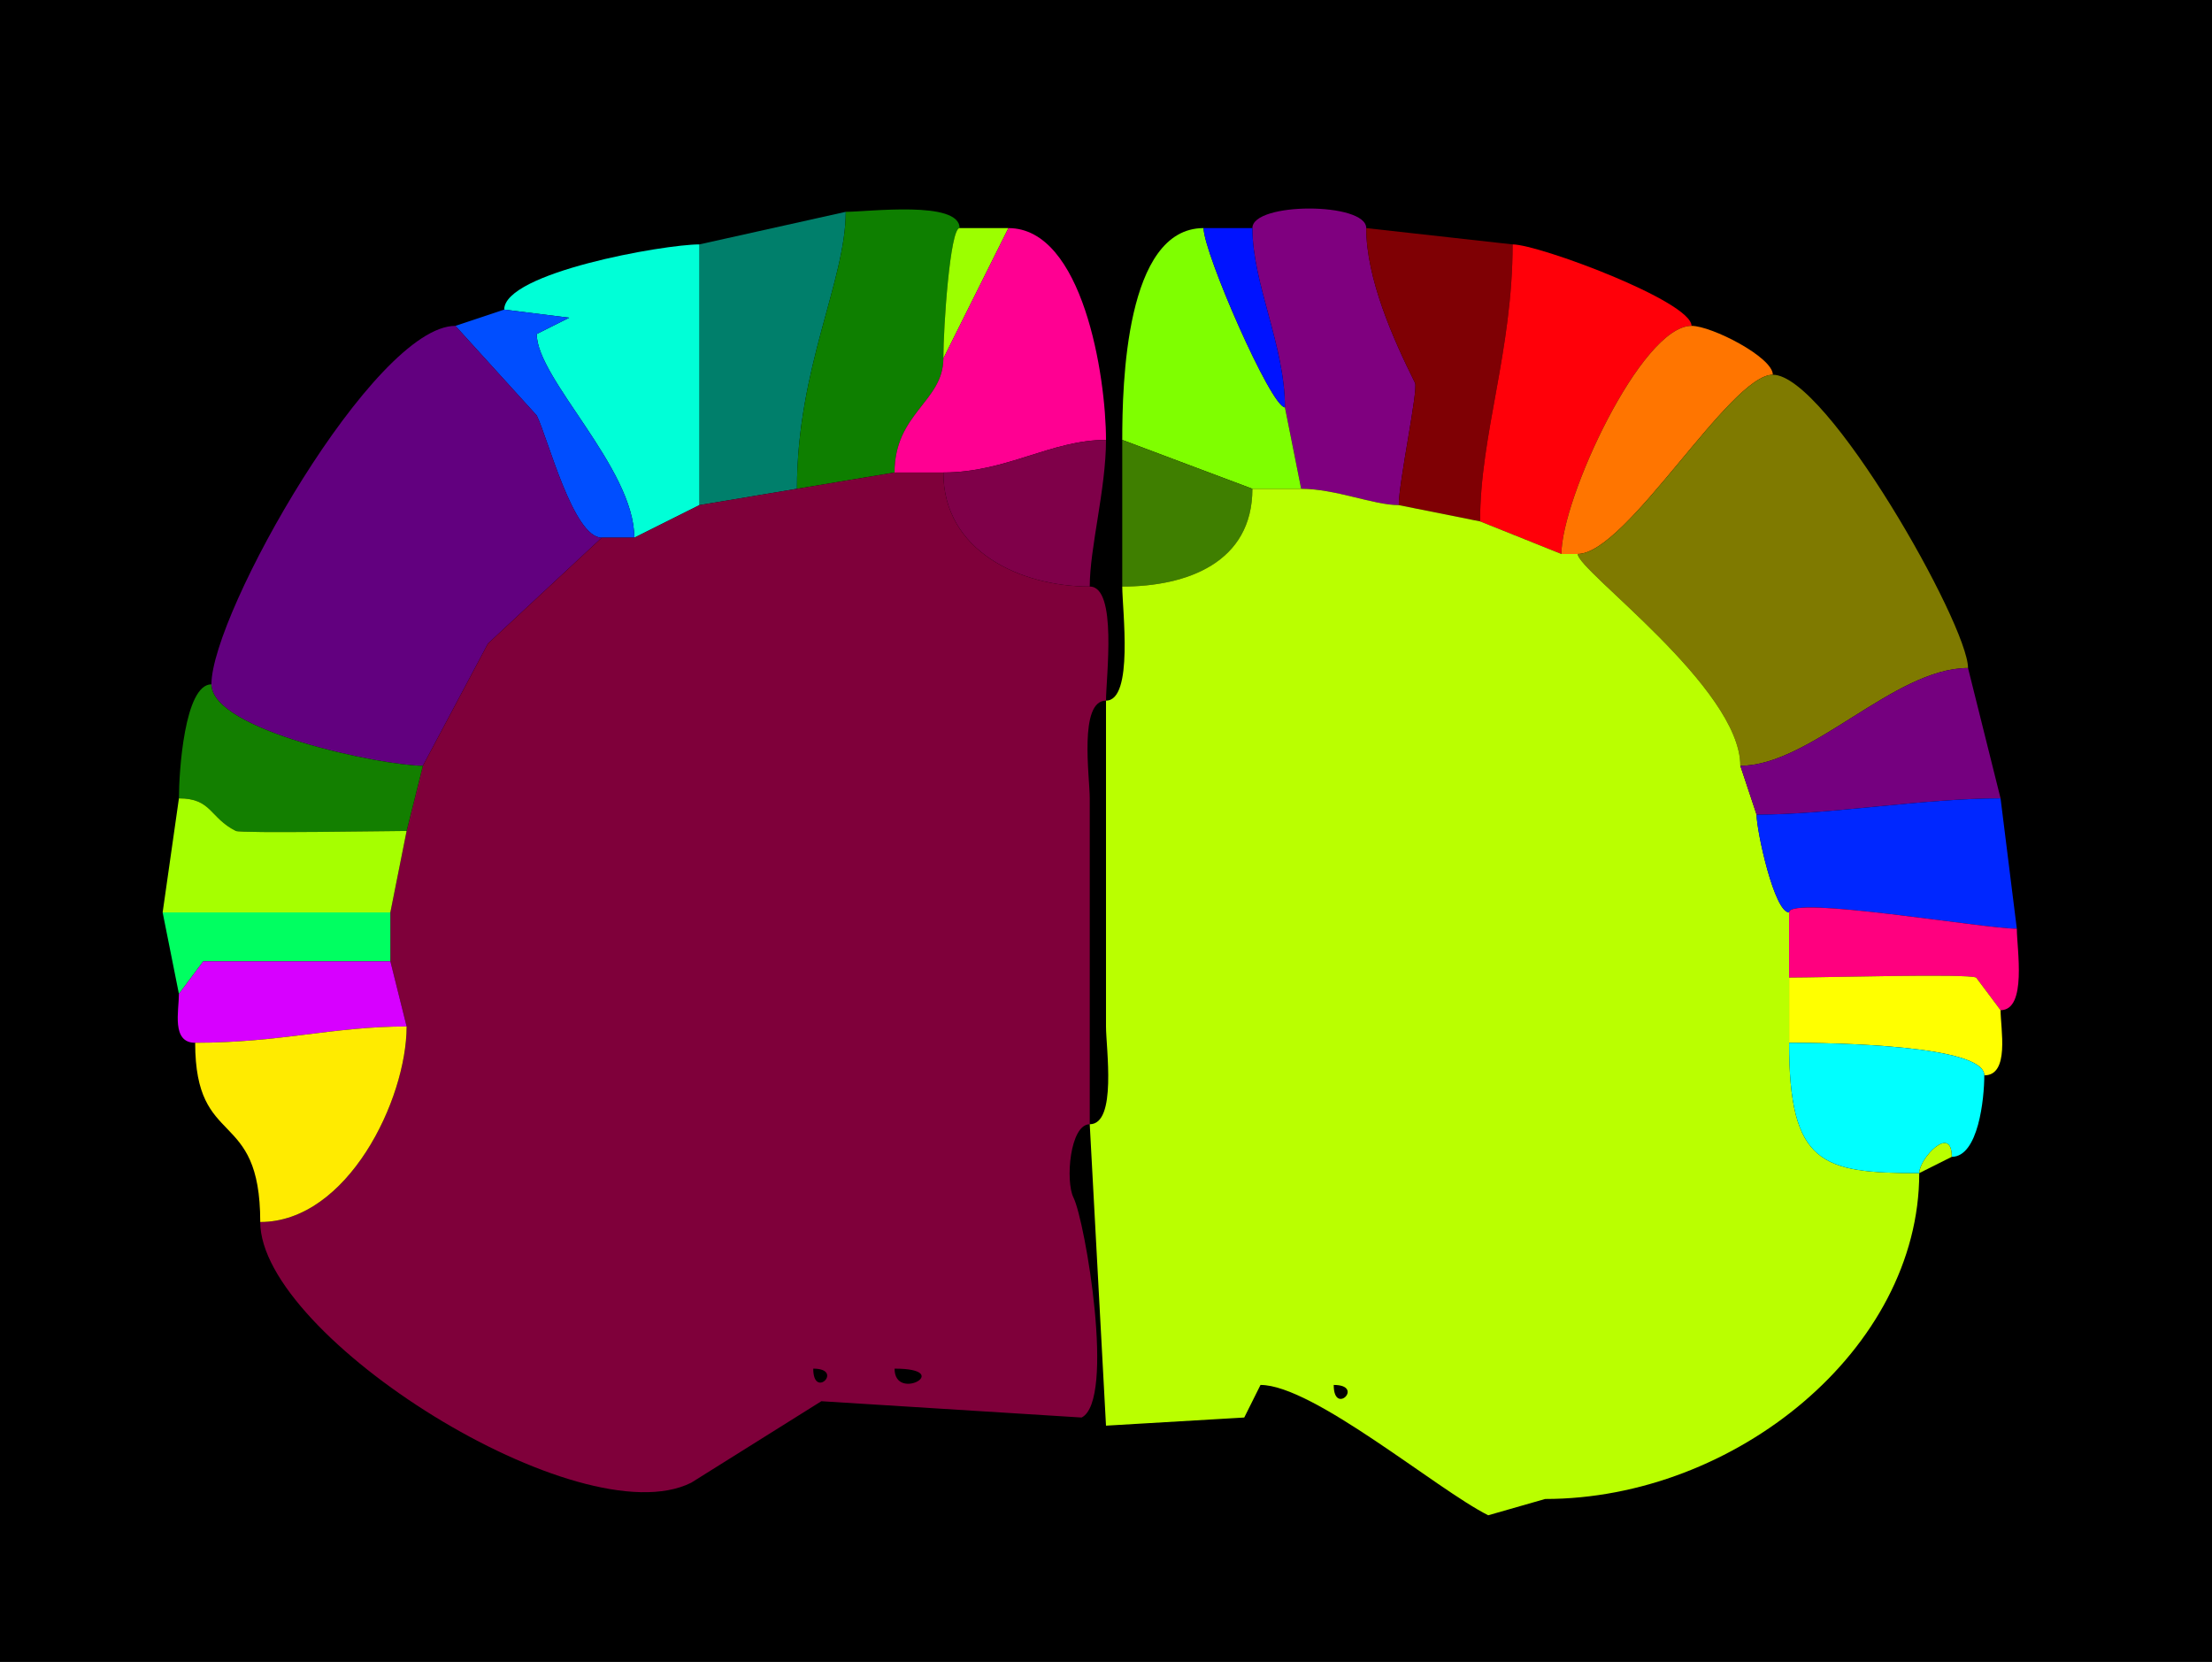 <?xml version="1.0" encoding="UTF-8"?>
<svg xmlns="http://www.w3.org/2000/svg" xmlns:xlink="http://www.w3.org/1999/xlink" width="430px" height="323px" viewBox="0 0 430 323" version="1.1">
<g id="surface1">
<rect x="0" y="0" width="430" height="323" style="fill:rgb(0%,0%,0%);fill-opacity:1;stroke:none;"/>
<path style=" stroke:none;fill-rule:nonzero;fill:rgb(0%,49.804%,41.961%);fill-opacity:1;" d="M 154.926 95 L 135.957 98.168 C 135.957 77.98 135.957 67.34 135.957 47.5 C 135.957 47.5 164.41 41.168 164.41 41.168 C 164.41 54.586 154.926 71.488 154.926 95 Z M 154.926 95 "/>
<path style=" stroke:none;fill-rule:nonzero;fill:rgb(5.49%,49.804%,0%);fill-opacity:1;" d="M 173.898 91.832 L 154.926 95 C 154.926 71.488 164.41 54.586 164.41 41.168 C 168.855 41.168 186.543 38.906 186.543 44.332 C 184.688 44.332 183.383 63.555 183.383 69.668 C 183.383 78.051 173.898 80.273 173.898 91.832 Z M 173.898 91.832 "/>
<path style=" stroke:none;fill-rule:nonzero;fill:rgb(49.804%,0%,49.804%);fill-opacity:1;" d="M 252.941 95 C 259.656 95 266.969 98.168 271.91 98.168 C 271.91 93.691 275.73 75.734 275.074 74.418 C 270.82 65.898 265.59 54.141 265.59 44.332 C 265.59 39.262 243.457 39.262 243.457 44.332 C 243.457 55.16 249.781 67.207 249.781 79.168 C 249.781 79.168 252.941 95 252.941 95 Z M 252.941 95 "/>
<path style=" stroke:none;fill-rule:nonzero;fill:rgb(61.176%,100%,0%);fill-opacity:1;" d="M 196.031 44.332 L 183.383 69.668 C 183.383 63.555 184.688 44.332 186.543 44.332 C 186.543 44.332 196.031 44.332 196.031 44.332 Z M 196.031 44.332 "/>
<path style=" stroke:none;fill-rule:nonzero;fill:rgb(100%,0%,57.255%);fill-opacity:1;" d="M 173.898 91.832 L 183.383 91.832 C 195.691 91.832 204.266 85.5 215 85.5 C 215 73.09 210.48 44.332 196.031 44.332 C 196.031 44.332 183.383 69.668 183.383 69.668 C 183.383 78.051 173.898 80.273 173.898 91.832 Z M 173.898 91.832 "/>
<path style=" stroke:none;fill-rule:nonzero;fill:rgb(49.804%,100%,0%);fill-opacity:1;" d="M 243.457 95 L 252.941 95 C 252.941 95 249.781 79.168 249.781 79.168 C 247.094 79.168 233.969 49.109 233.969 44.332 C 218.781 44.332 218.16 74.699 218.16 85.5 C 218.16 85.5 243.457 95 243.457 95 Z M 243.457 95 "/>
<path style=" stroke:none;fill-rule:nonzero;fill:rgb(0%,7.451%,100%);fill-opacity:1;" d="M 243.457 44.332 C 243.457 55.16 249.781 67.207 249.781 79.168 C 247.094 79.168 233.969 49.109 233.969 44.332 C 233.969 44.332 243.457 44.332 243.457 44.332 Z M 243.457 44.332 "/>
<path style=" stroke:none;fill-rule:nonzero;fill:rgb(49.804%,0%,1.569%);fill-opacity:1;" d="M 271.91 98.168 L 287.719 101.332 C 287.719 84.473 294.043 68.207 294.043 47.5 C 294.043 47.5 265.59 44.332 265.59 44.332 C 265.59 54.141 270.82 65.898 275.074 74.418 C 275.73 75.734 271.91 93.691 271.91 98.168 Z M 271.91 98.168 "/>
<path style=" stroke:none;fill-rule:nonzero;fill:rgb(0%,100%,84.314%);fill-opacity:1;" d="M 135.957 98.168 L 123.309 104.5 C 123.309 90.945 104.34 73.621 104.34 64.918 C 104.34 64.918 110.66 61.75 110.66 61.75 C 110.66 61.75 98.016 60.168 98.016 60.168 C 98.016 52.988 129.043 47.5 135.957 47.5 C 135.957 67.34 135.957 77.98 135.957 98.168 Z M 135.957 98.168 "/>
<path style=" stroke:none;fill-rule:nonzero;fill:rgb(100%,0%,3.529%);fill-opacity:1;" d="M 287.719 101.332 L 303.531 107.668 C 303.531 97 319.023 63.332 328.824 63.332 C 328.824 58.555 299.094 47.5 294.043 47.5 C 294.043 68.207 287.719 84.473 287.719 101.332 Z M 287.719 101.332 "/>
<path style=" stroke:none;fill-rule:nonzero;fill:rgb(0%,30.588%,100%);fill-opacity:1;" d="M 116.984 104.5 L 123.309 104.5 C 123.309 90.945 104.34 73.621 104.34 64.918 C 104.34 64.918 110.66 61.75 110.66 61.75 C 110.66 61.75 98.016 60.168 98.016 60.168 C 98.016 60.168 88.531 63.332 88.531 63.332 C 88.531 63.332 104.34 80.75 104.34 80.75 C 106.473 85.027 111.418 104.5 116.984 104.5 Z M 116.984 104.5 "/>
<path style=" stroke:none;fill-rule:nonzero;fill:rgb(38.431%,0%,49.804%);fill-opacity:1;" d="M 41.102 133 C 41.102 141.996 74.316 148.832 82.207 148.832 C 82.207 148.832 94.852 125.082 94.852 125.082 C 94.852 125.082 116.984 104.5 116.984 104.5 C 111.418 104.5 106.473 85.027 104.34 80.75 C 104.34 80.75 88.531 63.332 88.531 63.332 C 72.711 63.332 41.102 119.238 41.102 133 Z M 41.102 133 "/>
<path style=" stroke:none;fill-rule:nonzero;fill:rgb(100%,45.882%,0%);fill-opacity:1;" d="M 303.531 107.668 L 306.691 107.668 C 316.199 107.668 336.27 72.832 344.633 72.832 C 344.633 69.422 332.738 63.332 328.824 63.332 C 319.023 63.332 303.531 97 303.531 107.668 Z M 303.531 107.668 "/>
<path style=" stroke:none;fill-rule:nonzero;fill:rgb(49.804%,47.843%,0%);fill-opacity:1;" d="M 382.574 129.832 C 368.195 129.832 352.02 148.832 338.309 148.832 C 338.309 133.676 306.691 110.914 306.691 107.668 C 316.199 107.668 336.27 72.832 344.633 72.832 C 355.094 72.832 382.574 121.395 382.574 129.832 Z M 382.574 129.832 "/>
<path style=" stroke:none;fill-rule:nonzero;fill:rgb(49.804%,0%,28.627%);fill-opacity:1;" d="M 183.383 91.832 C 183.383 107.129 198.391 114 211.84 114 C 211.84 106.438 215 95.043 215 85.5 C 204.266 85.5 195.691 91.832 183.383 91.832 Z M 183.383 91.832 "/>
<path style=" stroke:none;fill-rule:nonzero;fill:rgb(24.706%,49.804%,0%);fill-opacity:1;" d="M 243.457 95 C 243.457 109.34 230.75 114 218.16 114 C 218.16 114 218.16 85.5 218.16 85.5 C 218.16 85.5 243.457 95 243.457 95 Z M 243.457 95 "/>
<path style=" stroke:none;fill-rule:evenodd;fill:rgb(49.804%,0%,22.745%);fill-opacity:1;" d="M 173.898 266 C 173.898 272.621 185.742 266 173.898 266 M 158.09 266 C 158.09 272.113 164.191 266 158.09 266 M 211.84 218.5 C 207.98 218.5 207.082 229.559 208.676 232.75 C 210.957 237.32 216.867 272.191 210.258 275.5 L 159.668 272.332 L 134.375 288.168 C 112.789 298.977 50.59 259.82 50.59 237.5 C 67.57 237.5 79.043 213.699 79.043 199.5 C 79.043 199.5 75.883 186.832 75.883 186.832 C 75.883 186.832 75.883 177.332 75.883 177.332 C 75.883 177.332 79.043 161.5 79.043 161.5 C 79.043 161.5 82.207 148.832 82.207 148.832 C 82.207 148.832 94.852 125.082 94.852 125.082 C 94.852 125.082 116.984 104.5 116.984 104.5 C 116.984 104.5 123.309 104.5 123.309 104.5 C 123.309 104.5 135.957 98.168 135.957 98.168 C 135.957 98.168 154.926 95 154.926 95 C 154.926 95 173.898 91.832 173.898 91.832 C 173.898 91.832 183.383 91.832 183.383 91.832 C 183.383 107.129 198.391 114 211.84 114 C 217.258 114 215 131.715 215 136.168 C 209.676 136.168 211.84 150.984 211.84 155.168 C 211.84 155.168 211.84 218.5 211.84 218.5 Z M 211.84 218.5 "/>
<path style=" stroke:none;fill-rule:evenodd;fill:rgb(72.941%,100%,0%);fill-opacity:1;" d="M 259.266 269.168 C 259.266 275.277 265.367 269.168 259.266 269.168 M 211.84 218.5 L 215 277.082 L 241.875 275.5 L 245.035 269.168 C 255.254 269.168 279.312 289.496 289.301 294.5 L 300.367 291.332 C 337.203 291.332 373.09 262.27 373.09 228 C 354.211 228 347.793 226.379 347.793 202.668 C 347.793 202.668 347.793 190 347.793 190 C 347.793 190 347.793 177.332 347.793 177.332 C 344.906 177.332 341.469 161.453 341.469 158.332 C 341.469 158.332 338.309 148.832 338.309 148.832 C 338.309 133.676 306.691 110.914 306.691 107.668 C 306.691 107.668 303.531 107.668 303.531 107.668 C 303.531 107.668 287.719 101.332 287.719 101.332 C 287.719 101.332 271.91 98.168 271.91 98.168 C 266.969 98.168 259.656 95 252.941 95 C 252.941 95 243.457 95 243.457 95 C 243.457 109.34 230.75 114 218.16 114 C 218.16 118.449 220.418 136.168 215 136.168 C 215 136.168 215 199.5 215 199.5 C 215 203.684 217.164 218.5 211.84 218.5 Z M 211.84 218.5 "/>
<path style=" stroke:none;fill-rule:nonzero;fill:rgb(45.882%,0%,49.804%);fill-opacity:1;" d="M 388.898 155.168 C 373.758 155.168 355.859 158.332 341.469 158.332 C 341.469 158.332 338.309 148.832 338.309 148.832 C 352.02 148.832 368.195 129.832 382.574 129.832 C 382.574 129.832 388.898 155.168 388.898 155.168 Z M 388.898 155.168 "/>
<path style=" stroke:none;fill-rule:nonzero;fill:rgb(7.451%,49.804%,0%);fill-opacity:1;" d="M 34.781 155.168 C 41.191 155.168 40.727 158.938 45.844 161.5 C 46.836 161.996 76.285 161.5 79.043 161.5 C 79.043 161.5 82.207 148.832 82.207 148.832 C 74.316 148.832 41.102 141.996 41.102 133 C 35.844 133 34.781 150.121 34.781 155.168 Z M 34.781 155.168 "/>
<path style=" stroke:none;fill-rule:nonzero;fill:rgb(65.098%,100%,0%);fill-opacity:1;" d="M 31.617 177.332 C 48.754 177.332 60.824 177.332 75.883 177.332 C 75.883 177.332 79.043 161.5 79.043 161.5 C 76.285 161.5 46.836 161.996 45.844 161.5 C 40.727 158.938 41.191 155.168 34.781 155.168 C 34.781 155.168 31.617 177.332 31.617 177.332 Z M 31.617 177.332 "/>
<path style=" stroke:none;fill-rule:nonzero;fill:rgb(0%,15.294%,100%);fill-opacity:1;" d="M 347.793 177.332 C 347.793 173.984 385.648 180.5 392.059 180.5 C 392.059 180.5 388.898 155.168 388.898 155.168 C 373.758 155.168 355.859 158.332 341.469 158.332 C 341.469 161.453 344.906 177.332 347.793 177.332 Z M 347.793 177.332 "/>
<path style=" stroke:none;fill-rule:nonzero;fill:rgb(100%,0%,49.804%);fill-opacity:1;" d="M 347.793 190 C 354.168 190 382.535 189.188 384.156 190 L 388.898 196.332 C 394.094 196.332 392.059 184.41 392.059 180.5 C 385.648 180.5 347.793 173.984 347.793 177.332 C 347.793 177.332 347.793 190 347.793 190 Z M 347.793 190 "/>
<path style=" stroke:none;fill-rule:nonzero;fill:rgb(0%,100%,38.039%);fill-opacity:1;" d="M 75.883 186.832 C 63.305 186.832 52.66 186.832 39.523 186.832 L 34.781 193.168 C 34.781 193.168 31.617 177.332 31.617 177.332 C 48.754 177.332 60.824 177.332 75.883 177.332 C 75.883 177.332 75.883 186.832 75.883 186.832 Z M 75.883 186.832 "/>
<path style=" stroke:none;fill-rule:nonzero;fill:rgb(84.314%,0%,100%);fill-opacity:1;" d="M 79.043 199.5 C 64.738 199.5 54.523 202.668 37.941 202.668 C 33.285 202.668 34.781 196.484 34.781 193.168 C 34.781 193.168 39.523 186.832 39.523 186.832 C 52.66 186.832 63.305 186.832 75.883 186.832 C 75.883 186.832 79.043 199.5 79.043 199.5 Z M 79.043 199.5 "/>
<path style=" stroke:none;fill-rule:nonzero;fill:rgb(100%,100%,0%);fill-opacity:1;" d="M 347.793 202.668 C 356.469 202.668 385.734 203.129 385.734 209 C 390.727 209 388.898 199.961 388.898 196.332 C 388.898 196.332 384.156 190 384.156 190 C 382.535 189.188 354.168 190 347.793 190 C 347.793 190 347.793 202.668 347.793 202.668 Z M 347.793 202.668 "/>
<path style=" stroke:none;fill-rule:nonzero;fill:rgb(100%,92.157%,0%);fill-opacity:1;" d="M 37.941 202.668 C 37.941 223.582 50.59 214.996 50.59 237.5 C 67.57 237.5 79.043 213.699 79.043 199.5 C 64.738 199.5 54.523 202.668 37.941 202.668 Z M 37.941 202.668 "/>
<path style=" stroke:none;fill-rule:nonzero;fill:rgb(0%,100%,100%);fill-opacity:1;" d="M 379.41 224.832 C 379.41 218.418 373.09 225.164 373.09 228 C 354.211 228 347.793 226.379 347.793 202.668 C 356.469 202.668 385.734 203.129 385.734 209 C 385.734 213.512 384.59 224.832 379.41 224.832 Z M 379.41 224.832 "/>
<path style=" stroke:none;fill-rule:nonzero;fill:rgb(72.941%,100%,0%);fill-opacity:1;" d="M 379.41 224.832 L 373.09 228 C 373.09 225.164 379.41 218.418 379.41 224.832 Z M 379.41 224.832 "/>
</g>
</svg>
